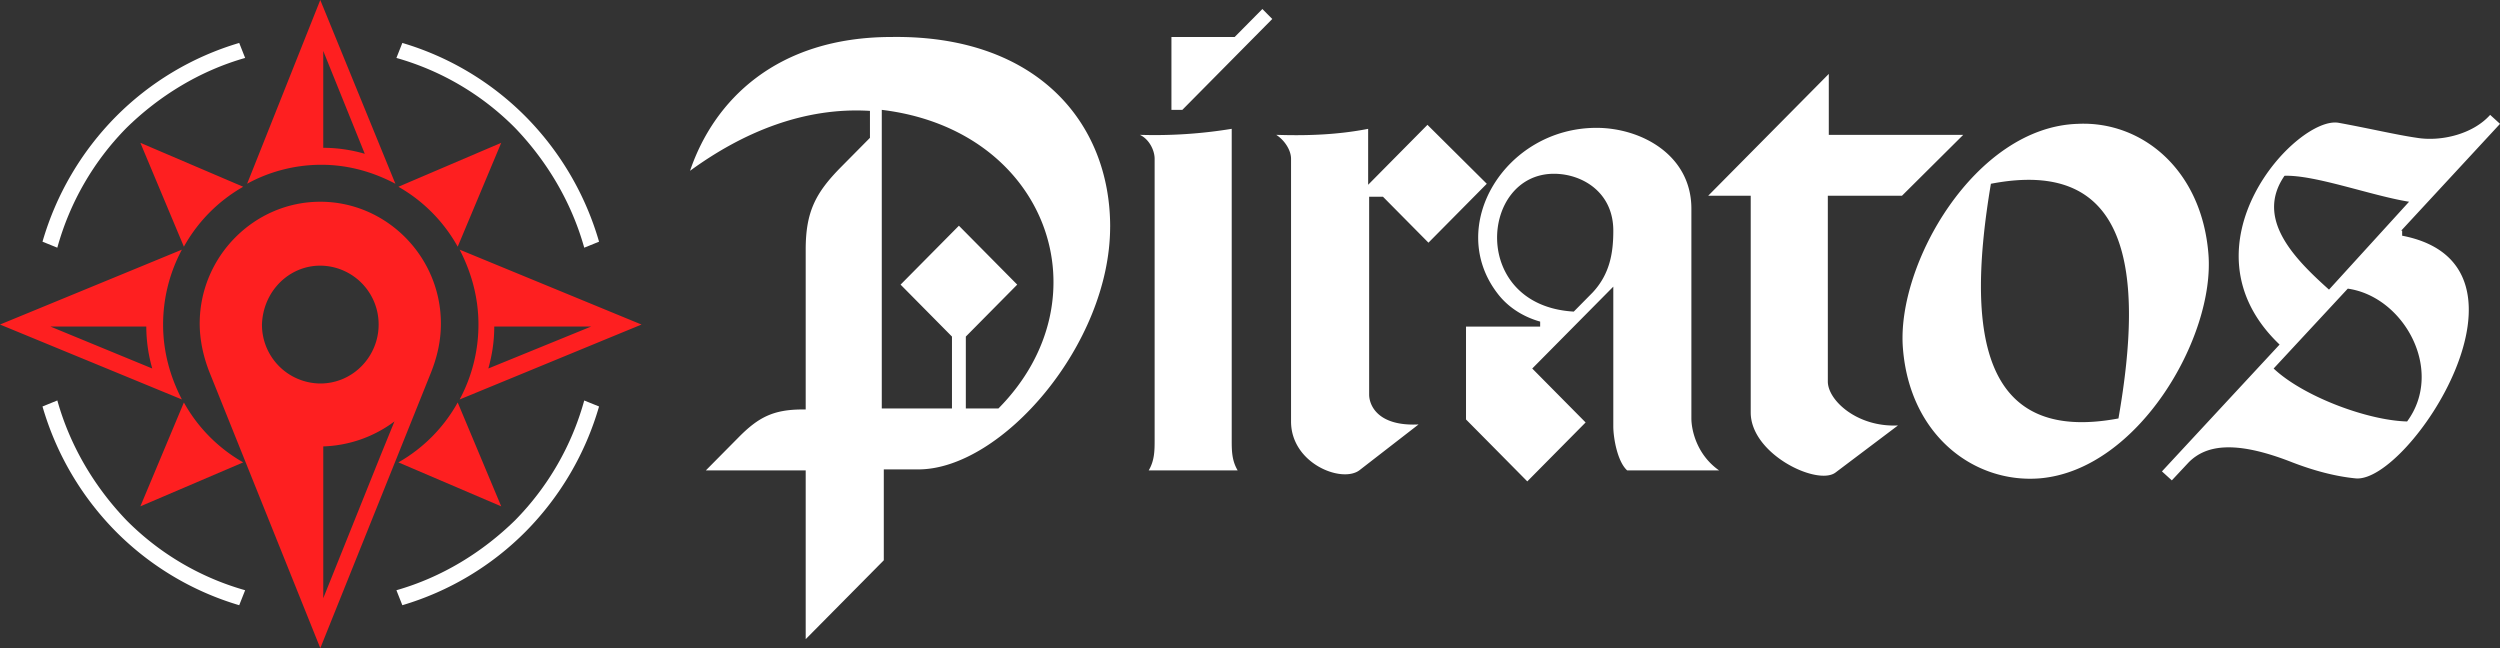 <svg xmlns="http://www.w3.org/2000/svg" width="108" height="28" fill="none"><rect width="100%" height="100%" fill="#333333" stroke="none"/><path fill="#fff" fill-rule="evenodd" d="M95.403 10.959c.299 3.58-3.032 9.362-7.303 9.707-2.818.216-5.594-1.855-5.893-5.609-.299-3.624 3.118-9.577 7.559-9.707 2.733-.13 5.338 1.942 5.637 5.609Zm-54.278 6.687V14.54l-2.22-2.244 2.52-2.545 2.519 2.545-2.22 2.244v3.106h1.408c4.698-4.746 2.136-12.037-5.039-12.9v12.9h3.032ZM54.535.389l-1.196 1.208h-2.733v3.15h.47L54.962.82l-.427-.43Zm12 13.676v-.172c-.77-.216-1.41-.648-1.837-1.209-2.263-2.933.342-7.161 4.27-7.161 1.922 0 4.1 1.165 4.1 3.494v9.06c0 .475.214 1.554 1.196 2.244h-3.971c-.428-.388-.598-1.424-.598-1.898v-6.04l-3.502 3.537 2.306 2.33-2.52 2.546c-.896-.907-1.75-1.77-2.647-2.675v-4.013h3.203v-.043Zm34.078-1.553c-1.495-1.338-3.203-3.063-1.922-4.918 1.324-.044 3.758.862 5.381 1.121l-3.459 3.797Zm3.117-2.546 4.271-4.616-.427-.388c-.726.82-2.093 1.165-3.16.992-.897-.13-1.965-.388-3.374-.647-1.794-.345-7.046 5.307-2.562 9.578l-5.082 5.479.427.388.726-.776c.726-.734 1.964-.993 4.484 0 .897.345 1.836.604 2.733.69 2.306.216 8.498-9.233 2.007-10.484v-.216h-.043Zm-2.306 2.503-3.203 3.451c1.281 1.208 4.057 2.244 5.766 2.287 1.622-2.2-.129-5.393-2.563-5.738ZM61.666 5.393l-2.562 2.589V5.566c-1.324.259-2.648.302-3.972.259.342.215.641.647.641 1.035v11.347c0 1.812 2.178 2.675 2.947 2.114l2.562-1.985c-1.751.087-2.135-.82-2.135-1.294V8.5h.598l1.964 1.984 2.52-2.545-2.563-2.546Zm-13.708 4.4c0 5.092-4.697 10.485-8.285 10.485H38.18v3.926l-3.374 3.408v-7.291h-4.313l1.41-1.424c.853-.863 1.494-1.208 2.775-1.208h.128v-6.903c0-1.64.427-2.459 1.537-3.58l1.239-1.252V4.79c-2.819-.172-5.466.906-7.772 2.589 1.024-3.02 3.715-5.781 8.711-5.781 6.235-.087 9.438 3.667 9.438 8.197Zm36.854-3.968h-5.808V3.193l-5.21 5.263h1.837v9.363c0 1.812 2.904 3.192 3.672 2.588l2.69-2.028c-1.75.087-3.031-1.078-3.031-1.898V8.456h3.203l2.647-2.631ZM49.88 6.86c0-.388-.257-.863-.64-1.035a20.49 20.49 0 0 0 3.97-.26v13.418c0 .475 0 .906.257 1.338h-3.843c.256-.432.256-.863.256-1.338V6.86Zm19.815 3.106c0-1.682-1.367-2.459-2.563-2.459-3.202 0-3.63 5.695.855 5.954l.81-.82c.77-.82.898-1.768.898-2.675Zm21.822 8.111c1.11-6.342.512-11.303-5.51-10.138-1.067 6.342-.469 11.26 5.51 10.138Z" clip-rule="evenodd"/><path fill="#FE1F20" fill-rule="evenodd" d="m13.837 28 4.783-11.908c.256-.647.427-1.337.427-2.114 0-2.89-2.349-5.263-5.21-5.263-2.861 0-5.21 2.373-5.21 5.263 0 .734.17 1.467.427 2.114L13.837 28Zm0-16.524a2.537 2.537 0 0 1 2.52 2.545c0 1.381-1.11 2.546-2.52 2.546a2.537 2.537 0 0 1-2.52-2.546c.043-1.423 1.153-2.545 2.52-2.545Zm.128 7.809a5.415 5.415 0 0 0 3.075-1.079l-.598 1.467-2.477 6.17v-6.558Zm-7.901 2.589 1.88-4.487a6.748 6.748 0 0 0 2.562 2.588l-4.442 1.899Zm15.588 0-4.441-1.899a6.747 6.747 0 0 0 2.562-2.588l1.88 4.487Zm0-15.704-4.441 1.898a6.747 6.747 0 0 1 2.562 2.589l1.88-4.487Zm-15.588 0 1.88 4.487a6.748 6.748 0 0 1 2.562-2.589L6.064 6.17ZM0 14.02l7.858-3.235a6.85 6.85 0 0 0-.812 3.236c0 1.165.3 2.243.812 3.236L0 14.02Zm2.178.087 4.399 1.812a6.631 6.631 0 0 1-.257-1.812H2.178ZM13.836 0l-3.16 7.938c.94-.517 2.05-.82 3.203-.82s2.22.303 3.202.82L13.836 0Zm.128 2.2 1.794 4.444a6.44 6.44 0 0 0-1.794-.259V2.2Zm13.751 11.82-7.858 3.237a6.85 6.85 0 0 0 .812-3.236c0-1.165-.3-2.244-.812-3.236l7.858 3.236Zm-2.178.087h-4.185c0 .604-.085 1.208-.256 1.812l4.441-1.812Z" clip-rule="evenodd"/><path fill="#fff" fill-rule="evenodd" d="M10.59 2.503c-1.964.56-3.715 1.64-5.124 3.02a11.87 11.87 0 0 0-2.99 5.177l-.64-.259a12.69 12.69 0 0 1 3.16-5.393 12.508 12.508 0 0 1 5.338-3.193l.256.648ZM25.239 10.7c-.555-1.985-1.623-3.754-2.99-5.177a11.696 11.696 0 0 0-5.124-3.02l.256-.648a12.508 12.508 0 0 1 5.338 3.193 12.69 12.69 0 0 1 3.16 5.393l-.64.259Zm-8.114 14.798c1.964-.56 3.715-1.64 5.125-3.02a11.87 11.87 0 0 0 2.989-5.177l.64.259a12.69 12.69 0 0 1-3.16 5.393 12.509 12.509 0 0 1-5.338 3.192l-.256-.647ZM2.477 17.3c.555 1.985 1.622 3.754 2.989 5.178a11.696 11.696 0 0 0 5.124 3.02l-.256.647a12.508 12.508 0 0 1-5.338-3.192 12.69 12.69 0 0 1-3.16-5.393l.64-.26Z" clip-rule="evenodd"/></svg>
